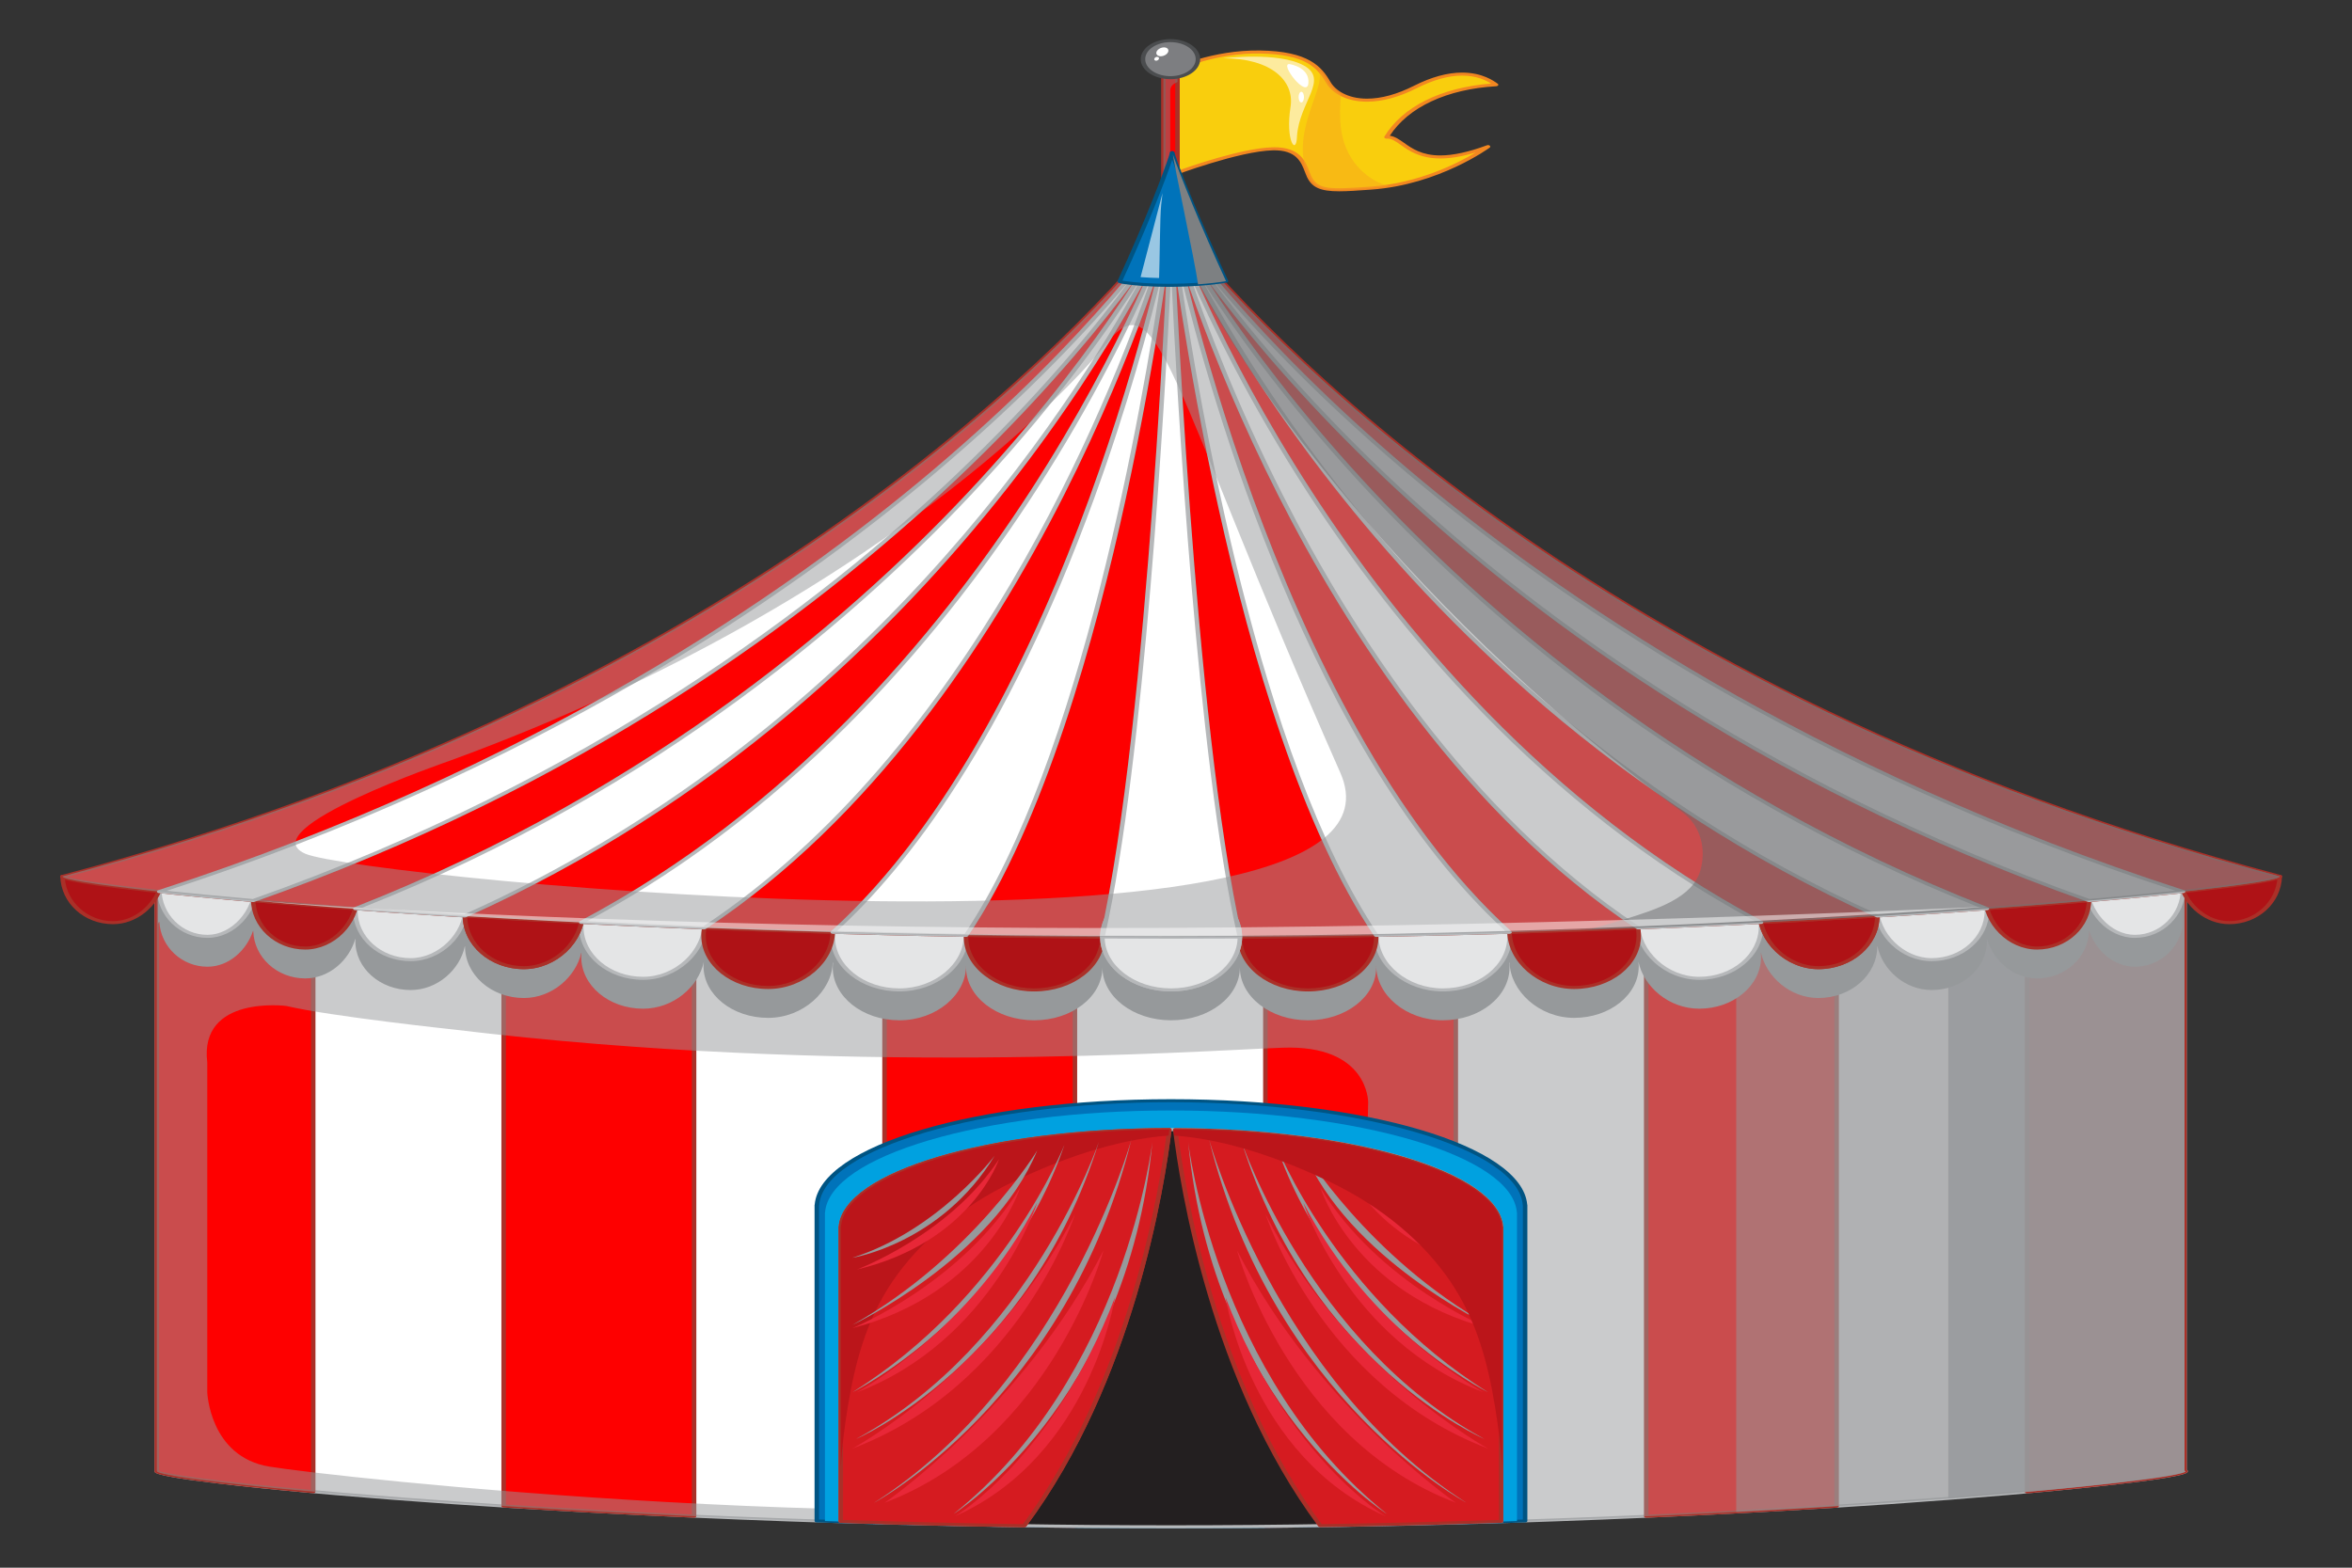 <svg width="114" height="76" viewBox="0 0 114 76" fill="none" xmlns="http://www.w3.org/2000/svg">
<rect x="0" y="0" width="114" height="76" fill="#333333" stroke="none"/>
<path d="M105.882 71.307V42.292H7.597V71.312H7.628C7.609 71.315 7.597 71.318 7.597 71.321C7.597 71.805 29.61 74.018 56.764 74.018C83.919 74.018 105.932 71.805 105.932 71.321C105.932 71.317 105.913 71.312 105.882 71.307Z" fill="white"/>
<path d="M56.765 74.091C41.231 74.091 28.308 73.36 21.987 72.924C17.932 72.644 14.188 72.323 11.444 72.019C7.489 71.581 7.489 71.405 7.489 71.321C7.489 71.32 7.489 71.318 7.489 71.317C7.489 71.315 7.489 71.314 7.489 71.312V42.292C7.489 42.252 7.537 42.219 7.597 42.219H105.882C105.942 42.219 105.991 42.252 105.991 42.292V71.258C106.018 71.27 106.041 71.29 106.041 71.321C106.041 71.406 106.041 71.581 102.086 72.019C99.342 72.323 95.597 72.644 91.542 72.924C85.222 73.36 72.298 74.091 56.765 74.091ZM7.737 71.319C8.921 71.82 29.825 73.945 56.765 73.945C83.592 73.945 104.434 71.838 105.776 71.326C105.774 71.32 105.773 71.314 105.773 71.307V42.366H7.706V71.261C7.723 71.272 7.734 71.288 7.737 71.305C7.737 71.31 7.737 71.315 7.737 71.319Z" fill="#B6B8BA"/>
<path d="M24.412 42.292V73.01C27.224 73.188 30.319 73.357 33.642 73.504V42.292H24.412Z" fill="#FE0000"/>
<path d="M33.642 73.577C33.64 73.577 33.637 73.577 33.635 73.577C30.485 73.438 27.378 73.272 24.402 73.083C24.346 73.08 24.303 73.048 24.303 73.01V42.292C24.303 42.252 24.352 42.219 24.412 42.219H33.642C33.702 42.219 33.751 42.252 33.751 42.292V73.504C33.751 73.524 33.738 73.543 33.717 73.557C33.696 73.57 33.67 73.577 33.642 73.577ZM24.521 72.944C27.428 73.127 30.459 73.289 33.533 73.425V42.366H24.521V72.944Z" fill="#AA3028"/>
<path d="M42.872 42.292V73.83C45.842 73.91 48.927 73.967 52.102 73.996V42.292H42.872Z" fill="#FE0000"/>
<path d="M52.101 74.07C52.101 74.07 52.1 74.07 52.1 74.07C49.053 74.042 45.946 73.986 42.867 73.904C42.809 73.902 42.763 73.87 42.763 73.83V42.292C42.763 42.252 42.812 42.219 42.872 42.219H52.101C52.161 42.219 52.21 42.252 52.21 42.292V73.996C52.21 74.016 52.198 74.035 52.178 74.049C52.157 74.062 52.13 74.07 52.101 74.07ZM42.981 73.76C45.986 73.839 49.017 73.894 51.993 73.922V42.366H42.981V73.76Z" fill="#AA3028"/>
<path d="M7.597 42.292V71.312H7.628C7.609 71.315 7.597 71.318 7.597 71.321C7.597 71.493 10.379 71.883 15.182 72.315V42.292H7.597Z" fill="#FE0000"/>
<path d="M15.182 72.388C15.178 72.388 15.173 72.388 15.168 72.388C12.88 72.182 10.943 71.976 9.567 71.792C7.488 71.515 7.488 71.398 7.488 71.321C7.488 71.32 7.488 71.318 7.488 71.317C7.488 71.315 7.488 71.314 7.488 71.312V42.292C7.488 42.252 7.537 42.219 7.597 42.219H15.182C15.242 42.219 15.291 42.252 15.291 42.292V72.315C15.291 72.336 15.277 72.356 15.254 72.37C15.234 72.382 15.208 72.388 15.182 72.388ZM7.737 71.319C8.081 71.456 10.215 71.792 15.074 72.231V42.366H7.706V71.261C7.723 71.272 7.734 71.288 7.737 71.305C7.737 71.31 7.737 71.314 7.737 71.319Z" fill="#AA3028"/>
<path d="M105.932 71.321C105.932 71.317 105.913 71.312 105.882 71.307V42.292H98.25V72.324C103.113 71.888 105.932 71.494 105.932 71.321Z" fill="#FE0000"/>
<path d="M98.25 72.397C98.224 72.397 98.199 72.391 98.179 72.379C98.155 72.365 98.141 72.345 98.141 72.324V42.292C98.141 42.252 98.19 42.219 98.25 42.219H105.881C105.941 42.219 105.99 42.252 105.99 42.292V71.258C106.018 71.27 106.04 71.29 106.04 71.321C106.04 71.399 106.04 71.516 103.935 71.796C102.541 71.981 100.58 72.189 98.264 72.397C98.26 72.397 98.255 72.397 98.25 72.397ZM98.359 42.366V72.24C103.212 71.803 105.382 71.467 105.776 71.325C105.774 71.319 105.773 71.313 105.773 71.307V42.366H98.359Z" fill="#AA3028"/>
<path d="M79.791 42.292V73.508C83.111 73.362 86.207 73.194 89.02 73.016V42.292H79.791Z" fill="#FE0000"/>
<path d="M79.791 73.581C79.763 73.581 79.737 73.574 79.716 73.561C79.695 73.548 79.682 73.528 79.682 73.508V42.292C79.682 42.252 79.731 42.219 79.791 42.219H89.02C89.081 42.219 89.129 42.252 89.129 42.292V73.016C89.129 73.054 89.087 73.086 89.031 73.09C86.051 73.277 82.945 73.442 79.798 73.581C79.795 73.581 79.793 73.581 79.791 73.581ZM79.9 42.366V73.43C82.97 73.294 86.001 73.132 88.912 72.95V42.366H79.9Z" fill="#AA3028"/>
<path d="M61.331 42.292V73.997C64.505 73.969 67.591 73.912 70.561 73.833V42.292H61.331Z" fill="#FE0000"/>
<path d="M61.331 74.071C61.303 74.071 61.275 74.063 61.255 74.049C61.234 74.036 61.223 74.017 61.223 73.997V42.292C61.223 42.252 61.271 42.219 61.331 42.219H70.561C70.621 42.219 70.67 42.252 70.67 42.292V73.833C70.67 73.872 70.624 73.905 70.565 73.906C67.494 73.988 64.387 74.043 61.333 74.071C61.332 74.071 61.332 74.071 61.331 74.071ZM61.44 42.366V73.923C64.422 73.895 67.453 73.841 70.452 73.762V42.366H61.44Z" fill="#AA3028"/>
<path opacity="0.5" d="M105.882 71.307V42.292H7.597V71.312H7.628C7.609 71.315 7.597 71.318 7.597 71.321C7.597 71.805 29.61 74.018 56.764 74.018C83.919 74.018 105.932 71.805 105.932 71.321C105.932 71.317 105.913 71.312 105.882 71.307ZM64.076 72.315C44.427 74.789 15.94 71.579 13.05 71.099C10.16 70.618 10.046 67.499 10.046 67.499V51.504C9.648 48.224 13.877 48.768 13.877 48.768C16.018 49.274 21.983 49.91 21.983 49.91C40.724 52.189 57.976 50.95 62.155 50.792C66.334 50.634 66.314 53.432 66.314 53.432C66.314 53.432 66.033 64.308 66.314 68.576C66.594 72.844 64.076 72.315 64.076 72.315Z" fill="#96999B"/>
<path opacity="0.5" d="M105.882 71.307V42.292H84.154V73.297C97.289 72.606 105.932 71.624 105.932 71.321C105.932 71.317 105.913 71.312 105.882 71.307Z" fill="#96999B"/>
<path opacity="0.8" d="M105.882 71.307V42.292H94.432V72.64C101.609 72.089 105.932 71.535 105.932 71.321C105.932 71.317 105.913 71.312 105.882 71.307Z" fill="#96999B"/>
<path d="M73.921 73.733V58.421H73.916C73.701 55.615 66.1 53.361 56.756 53.361C47.411 53.361 39.811 55.615 39.595 58.421H39.59V73.733C44.937 73.908 50.723 74.018 56.764 74.018C62.799 74.018 68.58 73.909 73.921 73.733Z" fill="#0073BA"/>
<path d="M56.764 74.091C51.129 74.091 45.349 73.995 39.585 73.806C39.527 73.804 39.481 73.772 39.481 73.733V58.421C39.481 58.412 39.484 58.403 39.488 58.395C39.746 55.529 47.317 53.288 56.755 53.288C66.195 53.288 73.766 55.53 74.023 58.396C74.027 58.404 74.03 58.412 74.03 58.421V73.733C74.03 73.772 73.984 73.805 73.926 73.806C68.163 73.996 62.389 74.091 56.764 74.091ZM39.699 73.663C45.425 73.85 51.167 73.945 56.764 73.945C62.352 73.945 68.087 73.85 73.812 73.663V58.443C73.81 58.437 73.808 58.431 73.808 58.425C73.596 55.673 65.947 53.434 56.756 53.434C47.565 53.434 39.915 55.673 39.704 58.425C39.703 58.431 39.702 58.438 39.699 58.443V73.663Z" fill="#005483"/>
<path d="M73.527 73.74V58.779H73.522C73.312 56.038 65.886 53.835 56.756 53.835C47.625 53.835 40.2 56.038 39.989 58.779H39.984V73.739C45.208 73.911 50.862 74.018 56.764 74.018C62.661 74.018 68.308 73.911 73.527 73.74Z" fill="#00A1E0"/>
<path d="M72.758 73.753V59.478H72.753C72.552 56.863 65.467 54.761 56.756 54.761C48.044 54.761 40.959 56.863 40.758 59.478H40.754V73.752C45.738 73.916 51.132 74.018 56.764 74.018C62.39 74.018 67.778 73.916 72.758 73.753Z" fill="#231F20"/>
<path d="M56.764 74.091C51.512 74.091 46.123 74.002 40.748 73.825C40.69 73.823 40.645 73.791 40.645 73.752V59.478C40.645 59.469 40.647 59.461 40.651 59.453C40.893 56.779 47.954 54.688 56.756 54.688C65.558 54.688 72.619 56.779 72.86 59.454C72.865 59.462 72.867 59.47 72.867 59.478V73.753C72.867 73.792 72.821 73.824 72.763 73.826C67.391 74.002 62.008 74.091 56.764 74.091ZM40.862 73.682C46.2 73.856 51.549 73.945 56.764 73.945C61.971 73.945 67.314 73.857 72.649 73.683V59.499C72.647 59.494 72.645 59.488 72.645 59.482C72.448 56.919 65.32 54.834 56.756 54.834C48.191 54.834 41.064 56.919 40.867 59.482C40.867 59.488 40.865 59.494 40.862 59.499V73.682H40.862Z" fill="#B6B8BA"/>
<path d="M40.758 59.478H40.754V73.752C43.594 73.846 46.571 73.918 49.646 73.964C54.871 66.938 56.352 57.434 56.677 54.761C48.002 54.774 40.959 56.87 40.758 59.478Z" fill="#FE0000"/>
<path d="M49.646 74.037C49.645 74.037 49.645 74.037 49.644 74.037C46.675 73.993 43.682 73.922 40.748 73.825C40.69 73.823 40.645 73.791 40.645 73.752V59.478C40.645 59.469 40.647 59.461 40.651 59.453C40.892 56.792 47.918 54.7 56.677 54.688H56.677C56.707 54.688 56.736 54.696 56.757 54.711C56.777 54.727 56.788 54.747 56.785 54.767C56.453 57.504 54.962 66.978 49.743 73.997C49.725 74.022 49.687 74.037 49.646 74.037ZM40.862 73.682C43.739 73.776 46.671 73.846 49.58 73.889C54.707 66.965 56.209 57.659 56.559 54.835C48.09 54.866 41.062 56.944 40.867 59.482C40.866 59.488 40.865 59.494 40.862 59.499L40.862 73.682Z" fill="#AA3028"/>
<path d="M40.758 59.478H40.754V73.752C43.594 73.846 46.571 73.918 49.646 73.964C54.871 66.938 56.352 57.434 56.677 54.761C48.002 54.774 40.959 56.87 40.758 59.478Z" fill="#D51B20"/>
<path d="M49.646 74.037C49.645 74.037 49.645 74.037 49.644 74.037C46.675 73.993 43.682 73.922 40.748 73.825C40.69 73.823 40.645 73.791 40.645 73.752V59.478C40.645 59.469 40.647 59.461 40.651 59.453C40.892 56.792 47.918 54.7 56.677 54.688H56.677C56.707 54.688 56.736 54.696 56.757 54.711C56.777 54.727 56.788 54.747 56.785 54.767C56.453 57.504 54.962 66.978 49.743 73.997C49.725 74.022 49.687 74.037 49.646 74.037ZM40.862 73.682C43.739 73.776 46.671 73.846 49.58 73.889C54.707 66.965 56.209 57.659 56.559 54.835C48.09 54.866 41.062 56.944 40.867 59.482C40.866 59.488 40.865 59.494 40.862 59.499L40.862 73.682Z" fill="#AA3028"/>
<path d="M41.088 68.224C41.429 66.146 41.958 64.042 43.257 62.126C44.548 60.22 46.558 58.513 49.098 57.294C51.227 56.272 53.971 55.244 56.641 55.051C56.654 54.947 56.666 54.85 56.677 54.761C48.002 54.774 40.959 56.87 40.758 59.478H40.754V71.099C40.813 70.137 40.932 69.177 41.088 68.224Z" fill="#BB151A"/>
<path d="M72.758 59.478H72.753C72.554 56.883 65.579 54.795 56.963 54.762C57.288 57.435 58.77 66.936 63.992 73.962C67.022 73.916 69.956 73.845 72.758 73.753V59.478Z" fill="#D51B20"/>
<path d="M63.992 74.035C63.951 74.035 63.914 74.02 63.895 73.995C58.678 66.977 57.187 57.504 56.855 54.768C56.852 54.747 56.862 54.727 56.883 54.712C56.904 54.697 56.933 54.688 56.963 54.688H56.964C65.652 54.722 72.622 56.813 72.86 59.454C72.865 59.461 72.867 59.469 72.867 59.478V73.753C72.867 73.792 72.821 73.824 72.763 73.826C69.888 73.92 66.938 73.991 63.995 74.035C63.994 74.035 63.993 74.035 63.992 74.035ZM57.081 54.836C57.431 57.66 58.933 66.964 64.059 73.888C66.942 73.844 69.831 73.775 72.649 73.683V59.499C72.647 59.494 72.645 59.488 72.644 59.482C72.448 56.921 65.621 54.887 57.081 54.836Z" fill="#AA3028"/>
<path d="M55.857 55.347C55.857 55.347 54.535 66.758 46.217 73.395C46.217 73.395 54.642 68.1 55.857 55.347Z" fill="#96999B"/>
<path d="M54.842 55.228C54.842 55.228 51.593 66.966 42.364 72.854C42.364 72.854 51.741 67.835 54.842 55.228Z" fill="#96999B"/>
<path d="M53.264 55.347C53.264 55.347 49.968 65.157 41.494 69.761C41.494 69.761 49.923 66.136 53.264 55.347Z" fill="#96999B"/>
<path d="M51.593 55.495C51.593 55.495 48.715 62.875 41.309 67.499C41.309 67.499 48.781 63.794 51.593 55.495Z" fill="#96999B"/>
<path d="M50.275 55.772C50.275 55.772 47.111 60.978 41.309 64.234C41.309 64.234 48.097 61.028 50.275 55.772Z" fill="#96999B"/>
<path d="M48.21 56.029C48.21 56.029 45.485 59.645 41.309 60.978C41.309 60.978 45.616 60.297 48.21 56.029Z" fill="#96999B"/>
<path d="M50.275 58.3C50.275 58.3 48.104 65.01 41.533 67.499C41.533 67.499 47.094 64.496 50.275 58.3Z" fill="#E82737"/>
<path d="M49.443 57.586C49.443 57.586 47.851 62.681 41.309 64.389C41.309 64.389 46.598 62.237 49.443 57.586Z" fill="#E82737"/>
<path d="M48.42 56.199C48.42 56.199 47.092 60.214 41.534 61.546C41.534 61.546 46.024 59.861 48.42 56.199Z" fill="#E82737"/>
<path d="M52.101 58.872C52.101 58.872 49.42 67.156 41.309 70.228C41.309 70.228 48.174 66.521 52.101 58.872Z" fill="#E82737"/>
<path d="M53.483 60.623C53.483 60.623 50.983 69.781 42.872 72.854C42.872 72.854 49.556 68.272 53.483 60.623Z" fill="#E82737"/>
<path d="M54.04 62.9C54.04 62.9 52.868 70.581 46.288 73.508C46.288 73.508 51.037 70.7 54.04 62.9Z" fill="#E82737"/>
<path d="M57.587 55.347C57.587 55.347 58.909 66.758 67.226 73.395C67.226 73.395 58.802 68.1 57.587 55.347Z" fill="#96999B"/>
<path d="M58.601 55.228C58.601 55.228 61.85 66.966 71.079 72.854C71.079 72.854 61.703 67.835 58.601 55.228Z" fill="#96999B"/>
<path d="M60.18 55.347C60.18 55.347 63.476 65.157 71.949 69.761C71.949 69.761 63.52 66.136 60.18 55.347Z" fill="#96999B"/>
<path d="M61.85 55.495C61.85 55.495 64.728 62.875 72.134 67.499C72.134 67.499 64.662 63.794 61.85 55.495Z" fill="#96999B"/>
<path d="M63.168 55.772C63.168 55.772 66.333 60.978 72.134 64.234C72.134 64.234 65.346 61.028 63.168 55.772Z" fill="#96999B"/>
<path d="M65.234 56.029C65.234 56.029 67.959 59.645 72.134 60.978C72.134 60.978 67.827 60.297 65.234 56.029Z" fill="#96999B"/>
<path d="M63.168 58.3C63.168 58.3 65.34 65.01 71.91 67.499C71.91 67.499 66.35 64.496 63.168 58.3Z" fill="#E82737"/>
<path d="M64 57.586C64 57.586 65.593 62.681 72.134 64.389C72.134 64.389 66.846 62.237 64 57.586Z" fill="#E82737"/>
<path d="M65.023 56.199C65.023 56.199 66.352 60.214 71.91 61.546C71.91 61.546 67.42 59.861 65.023 56.199Z" fill="#E82737"/>
<path d="M61.342 58.872C61.342 58.872 64.023 67.156 72.134 70.228C72.134 70.228 65.27 66.521 61.342 58.872Z" fill="#E82737"/>
<path d="M59.96 60.623C59.96 60.623 62.461 69.781 70.571 72.854C70.571 72.854 63.887 68.272 59.96 60.623Z" fill="#E82737"/>
<path d="M59.403 62.9C59.403 62.9 60.575 70.581 67.156 73.508C67.156 73.508 62.407 70.7 59.403 62.9Z" fill="#E82737"/>
<path d="M72.468 68.224C72.127 66.146 71.597 64.042 70.299 62.126C69.007 60.22 66.997 58.513 64.457 57.294C62.329 56.272 59.585 55.244 56.915 55.051C56.901 54.947 56.889 54.85 56.878 54.761C65.554 54.774 72.597 56.87 72.797 59.478H72.802V71.099C72.743 70.137 72.624 69.177 72.468 68.224Z" fill="#BB151A"/>
<path d="M105.777 42.622C75.561 33.47 60.728 17.193 56.764 12.233C52.797 17.198 37.936 33.505 7.656 42.651V44.783C7.671 44.753 7.687 44.724 7.701 44.693C7.708 44.694 7.715 44.695 7.723 44.696C7.797 45.906 8.812 46.866 10.056 46.866C11.078 46.866 11.945 46.088 12.263 45.131C12.267 45.131 12.271 45.132 12.275 45.132C12.313 46.408 13.426 47.433 14.794 47.433C15.946 47.433 16.916 46.563 17.218 45.523L17.224 45.524C17.226 45.524 17.228 45.524 17.23 45.524C17.228 45.558 17.224 45.592 17.224 45.627C17.224 46.935 18.423 47.996 19.902 47.996C21.205 47.996 22.29 47.007 22.529 45.877H22.53C22.532 45.877 22.534 45.877 22.536 45.878C22.537 45.878 22.538 45.878 22.539 45.878C22.539 47.262 23.816 48.383 25.39 48.383C26.759 48.383 27.902 47.365 28.177 46.19C28.18 46.19 28.182 46.191 28.185 46.191C28.178 46.258 28.173 46.326 28.173 46.395C28.173 47.779 29.514 48.901 31.168 48.901C32.639 48.901 33.86 47.837 34.113 46.628C34.106 46.698 34.099 46.768 34.099 46.84C34.099 48.223 35.502 49.345 37.231 49.345C38.938 49.345 40.324 48.035 40.36 46.67C40.361 46.67 40.362 46.67 40.364 46.67C40.368 46.67 40.373 46.67 40.377 46.67C40.369 46.746 40.363 46.821 40.363 46.899C40.363 48.315 41.809 49.463 43.593 49.463C45.377 49.463 46.824 48.236 46.824 46.82H46.824C46.826 46.82 46.827 46.82 46.828 46.82C46.828 46.846 46.824 46.872 46.824 46.898C46.824 48.315 48.304 49.463 50.129 49.463C51.953 49.463 53.433 48.315 53.433 46.898C53.433 48.315 54.925 49.463 56.764 49.463C58.605 49.463 60.096 48.315 60.096 46.898C60.096 48.315 61.576 49.463 63.4 49.463C65.226 49.463 66.705 48.315 66.705 46.898C66.705 46.872 66.701 46.846 66.7 46.82C66.702 46.82 66.704 46.82 66.705 46.82C66.705 48.236 68.152 49.463 69.935 49.463C71.719 49.463 73.166 48.315 73.166 46.899C73.166 46.821 73.16 46.745 73.151 46.67C73.152 46.67 73.153 46.67 73.154 46.67C73.158 46.67 73.162 46.67 73.166 46.67C73.167 46.67 73.168 46.67 73.169 46.669C73.205 48.034 74.591 49.345 76.298 49.345C78.027 49.345 79.429 48.223 79.429 46.84C79.429 46.768 79.423 46.697 79.416 46.627C79.669 47.836 80.89 48.901 82.361 48.901C84.015 48.901 85.357 47.779 85.357 46.395C85.357 46.326 85.351 46.258 85.344 46.191C85.347 46.191 85.349 46.19 85.352 46.19C85.627 47.366 86.77 48.383 88.139 48.383C89.713 48.383 90.99 47.261 90.99 45.878C90.992 45.878 90.993 45.878 90.994 45.877C90.996 45.877 90.998 45.877 90.999 45.877H91C91.239 47.007 92.324 47.996 93.627 47.996C95.106 47.996 96.305 46.935 96.305 45.627C96.305 45.592 96.301 45.558 96.299 45.524C96.301 45.524 96.303 45.524 96.305 45.524C96.307 45.523 96.309 45.523 96.31 45.523C96.613 46.563 97.583 47.433 98.734 47.433C100.103 47.433 101.215 46.409 101.254 45.132C101.258 45.132 101.262 45.131 101.266 45.131C101.584 46.088 102.451 46.866 103.473 46.866C104.632 46.866 105.59 46.033 105.777 44.941V42.622Z" fill="#96999B"/>
<path d="M85.357 44.922C85.357 46.306 84.015 47.428 82.361 47.428C80.707 47.428 79.365 46.083 79.365 44.699C79.365 43.315 80.707 42.416 82.361 42.416C84.015 42.416 85.357 43.538 85.357 44.922Z" fill="#E4E5E6"/>
<path d="M82.36 47.502C80.707 47.502 79.256 46.192 79.256 44.699C79.256 43.334 80.562 42.343 82.36 42.343C84.072 42.343 85.465 43.5 85.465 44.922C85.465 46.344 84.073 47.502 82.36 47.502ZM82.36 42.489C80.688 42.489 79.474 43.419 79.474 44.699C79.474 46.114 80.823 47.355 82.36 47.355C83.953 47.355 85.248 46.264 85.248 44.922C85.248 43.581 83.953 42.489 82.36 42.489Z" fill="#B6B8BA"/>
<path d="M73.166 45.425C73.166 46.842 71.719 47.991 69.935 47.991C68.152 47.991 66.705 46.764 66.705 45.347C66.705 43.93 68.152 42.861 69.935 42.861C71.719 42.861 73.166 44.009 73.166 45.425Z" fill="#E4E5E6"/>
<path d="M69.935 48.064C68.126 48.064 66.596 46.82 66.596 45.347C66.596 43.912 68.063 42.787 69.935 42.787C71.776 42.787 73.275 43.971 73.275 45.425C73.275 46.88 71.776 48.064 69.935 48.064ZM69.935 42.934C68.185 42.934 66.814 43.994 66.814 45.347C66.814 46.74 68.243 47.917 69.935 47.917C71.656 47.917 73.057 46.8 73.057 45.426C73.057 44.052 71.656 42.934 69.935 42.934Z" fill="#B6B8BA"/>
<path d="M40.363 45.425C40.363 46.842 41.809 47.991 43.593 47.991C45.377 47.991 46.824 46.764 46.824 45.347C46.824 43.93 45.377 42.861 43.593 42.861C41.81 42.861 40.363 44.009 40.363 45.425Z" fill="#E4E5E6"/>
<path d="M43.593 48.064C41.752 48.064 40.254 46.88 40.254 45.426C40.254 43.971 41.752 42.787 43.593 42.787C45.465 42.787 46.932 43.912 46.932 45.347C46.932 46.82 45.403 48.064 43.593 48.064ZM43.593 42.934C41.872 42.934 40.472 44.052 40.472 45.425C40.472 46.799 41.872 47.917 43.593 47.917C45.285 47.917 46.715 46.74 46.715 45.347C46.715 43.994 45.344 42.934 43.593 42.934Z" fill="#B6B8BA"/>
<path d="M28.173 44.922C28.173 46.306 29.514 47.428 31.168 47.428C32.822 47.428 34.163 46.083 34.163 44.699C34.163 43.315 32.822 42.416 31.168 42.416C29.514 42.416 28.173 43.538 28.173 44.922Z" fill="#E4E5E6"/>
<path d="M31.168 47.502C29.456 47.502 28.064 46.344 28.064 44.922C28.064 43.5 29.456 42.343 31.168 42.343C32.967 42.343 34.272 43.334 34.272 44.699C34.272 46.192 32.822 47.502 31.168 47.502ZM31.168 42.489C29.576 42.489 28.281 43.581 28.281 44.922C28.281 46.264 29.576 47.355 31.168 47.355C32.706 47.355 34.055 46.114 34.055 44.699C34.055 43.419 32.841 42.489 31.168 42.489Z" fill="#B6B8BA"/>
<path d="M17.224 44.154C17.224 45.462 18.423 46.523 19.902 46.523C21.38 46.523 22.58 45.251 22.58 43.943C22.58 42.634 21.38 41.785 19.902 41.785C18.423 41.785 17.224 42.845 17.224 44.154Z" fill="#E4E5E6"/>
<path d="M19.902 46.597C18.365 46.597 17.115 45.501 17.115 44.154C17.115 42.807 18.365 41.711 19.902 41.711C21.516 41.711 22.688 42.65 22.688 43.943C22.688 45.356 21.386 46.597 19.902 46.597ZM19.902 41.858C18.485 41.858 17.333 42.888 17.333 44.154C17.333 45.42 18.485 46.45 19.902 46.45C21.246 46.45 22.471 45.255 22.471 43.943C22.471 42.735 21.39 41.858 19.902 41.858Z" fill="#B6B8BA"/>
<path d="M7.716 43.082C7.716 44.358 8.764 45.393 10.056 45.393C11.347 45.393 12.395 44.152 12.395 42.876C12.395 41.6 11.347 40.771 10.056 40.771C8.764 40.771 7.716 41.806 7.716 43.082Z" fill="#E4E5E6"/>
<path d="M10.056 45.467C8.706 45.467 7.607 44.397 7.607 43.082C7.607 41.767 8.706 40.698 10.056 40.698C11.474 40.698 12.504 41.614 12.504 42.876C12.504 44.256 11.36 45.467 10.056 45.467ZM10.056 40.844C8.826 40.844 7.825 41.848 7.825 43.082C7.825 44.316 8.826 45.32 10.056 45.32C11.223 45.32 12.286 44.155 12.286 42.876C12.286 41.699 11.348 40.844 10.056 40.844Z" fill="#B6B8BA"/>
<path d="M105.813 43.082C105.813 44.358 104.765 45.393 103.473 45.393C102.182 45.393 101.134 44.152 101.134 42.876C101.134 41.6 102.181 40.771 103.473 40.771C104.765 40.771 105.813 41.806 105.813 43.082Z" fill="#E4E5E6"/>
<path d="M103.473 45.467C102.169 45.467 101.025 44.256 101.025 42.876C101.025 41.614 102.055 40.698 103.473 40.698C104.823 40.698 105.922 41.767 105.922 43.082C105.922 44.397 104.823 45.467 103.473 45.467ZM103.473 40.844C102.181 40.844 101.243 41.699 101.243 42.876C101.243 44.155 102.306 45.32 103.473 45.32C104.704 45.32 105.704 44.316 105.704 43.082C105.704 41.848 104.704 40.844 103.473 40.844Z" fill="#B6B8BA"/>
<path d="M96.305 44.154C96.305 45.462 95.106 46.523 93.627 46.523C92.148 46.523 90.949 45.251 90.949 43.943C90.949 42.634 92.148 41.785 93.627 41.785C95.106 41.785 96.305 42.845 96.305 44.154Z" fill="#E4E5E6"/>
<path d="M93.627 46.597C92.143 46.597 90.84 45.356 90.84 43.943C90.84 42.65 92.012 41.711 93.627 41.711C95.163 41.711 96.414 42.807 96.414 44.154C96.414 45.501 95.164 46.597 93.627 46.597ZM93.627 41.858C92.138 41.858 91.058 42.735 91.058 43.943C91.058 45.255 92.282 46.45 93.627 46.45C95.044 46.45 96.196 45.42 96.196 44.154C96.196 42.888 95.044 41.858 93.627 41.858Z" fill="#B6B8BA"/>
<path d="M66.705 45.425C66.705 46.842 65.225 47.991 63.4 47.991C61.576 47.991 60.096 46.842 60.096 45.425C60.096 44.009 61.576 42.861 63.4 42.861C65.226 42.861 66.705 44.009 66.705 45.425Z" fill="#AF1216"/>
<path d="M63.4 48.064C61.518 48.064 59.987 46.88 59.987 45.426C59.987 43.971 61.518 42.787 63.4 42.787C65.282 42.787 66.814 43.971 66.814 45.426C66.814 46.88 65.282 48.064 63.4 48.064ZM63.4 42.934C61.638 42.934 60.205 44.052 60.205 45.425C60.205 46.799 61.638 47.917 63.4 47.917C65.163 47.917 66.596 46.799 66.596 45.425C66.596 44.052 65.163 42.934 63.4 42.934Z" fill="#AA3028"/>
<path d="M79.429 45.367C79.429 46.751 78.027 47.873 76.298 47.873C74.568 47.873 73.166 46.527 73.166 45.143C73.166 43.759 74.568 42.861 76.298 42.861C78.027 42.861 79.429 43.983 79.429 45.367Z" fill="#AF1216"/>
<path d="M76.297 47.946C74.571 47.946 73.057 46.636 73.057 45.143C73.057 43.778 74.42 42.787 76.297 42.787C78.084 42.787 79.538 43.944 79.538 45.367C79.538 46.789 78.084 47.946 76.297 47.946ZM76.297 42.934C74.546 42.934 73.274 43.863 73.274 45.143C73.274 46.558 74.687 47.799 76.297 47.799C77.964 47.799 79.32 46.708 79.32 45.367C79.32 44.025 77.964 42.934 76.297 42.934Z" fill="#AA3028"/>
<path d="M90.99 44.404C90.99 45.788 89.713 46.91 88.139 46.91C86.565 46.91 85.288 45.565 85.288 44.181C85.288 42.797 86.565 41.898 88.139 41.898C89.713 41.898 90.99 43.02 90.99 44.404Z" fill="#AF1216"/>
<path d="M88.139 46.984C86.562 46.984 85.179 45.674 85.179 44.181C85.179 42.816 86.424 41.825 88.139 41.825C89.771 41.825 91.099 42.982 91.099 44.404C91.099 45.827 89.771 46.984 88.139 46.984ZM88.139 41.971C86.55 41.971 85.397 42.901 85.397 44.181C85.397 45.596 86.678 46.837 88.139 46.837C89.651 46.837 90.881 45.746 90.881 44.404C90.881 43.063 89.651 41.971 88.139 41.971Z" fill="#AA3028"/>
<path d="M90.99 44.404C90.99 45.788 89.713 46.91 88.139 46.91C86.565 46.91 85.288 45.565 85.288 44.181C85.288 42.797 86.565 41.898 88.139 41.898C89.713 41.898 90.99 43.02 90.99 44.404Z" fill="#AF1216"/>
<path d="M88.139 46.984C86.562 46.984 85.179 45.674 85.179 44.181C85.179 42.816 86.424 41.825 88.139 41.825C89.771 41.825 91.099 42.982 91.099 44.404C91.099 45.827 89.771 46.984 88.139 46.984ZM88.139 41.971C86.55 41.971 85.397 42.901 85.397 44.181C85.397 45.596 86.678 46.837 88.139 46.837C89.651 46.837 90.881 45.746 90.881 44.404C90.881 43.063 89.651 41.971 88.139 41.971Z" fill="#AA3028"/>
<path d="M101.257 43.591C101.257 44.899 100.128 45.96 98.734 45.96C97.341 45.96 96.211 44.688 96.211 43.38C96.211 42.071 97.341 41.222 98.734 41.222C100.127 41.222 101.257 42.283 101.257 43.591Z" fill="#AF1216"/>
<path d="M98.734 46.034C97.332 46.034 96.102 44.794 96.102 43.38C96.102 42.087 97.209 41.149 98.734 41.149C100.186 41.149 101.366 42.245 101.366 43.591C101.366 44.938 100.186 46.034 98.734 46.034ZM98.734 41.295C97.335 41.295 96.32 42.172 96.32 43.38C96.32 44.692 97.471 45.887 98.734 45.887C100.065 45.887 101.149 44.857 101.149 43.592C101.149 42.325 100.065 41.295 98.734 41.295Z" fill="#AA3028"/>
<path d="M107.514 42.582C106.902 42.67 106.299 42.768 105.684 42.824C105.964 43.858 106.916 44.73 108.051 44.73C109.38 44.73 110.46 43.732 110.499 42.489C109.505 42.425 108.494 42.441 107.514 42.582Z" fill="#AF1216"/>
<path d="M108.051 44.803C106.926 44.803 105.885 43.976 105.577 42.838C105.572 42.818 105.579 42.798 105.596 42.781C105.614 42.765 105.64 42.754 105.67 42.752C106.15 42.708 106.635 42.636 107.103 42.567C107.232 42.548 107.362 42.529 107.491 42.51C108.409 42.378 109.425 42.347 110.509 42.416C110.566 42.419 110.609 42.452 110.608 42.49C110.567 43.787 109.444 44.803 108.051 44.803ZM105.813 42.886C106.125 43.917 107.055 44.657 108.051 44.657C109.279 44.657 110.312 43.72 110.387 42.556C109.361 42.497 108.404 42.529 107.536 42.654C107.407 42.672 107.278 42.691 107.15 42.71C106.714 42.775 106.264 42.841 105.813 42.886Z" fill="#AA3028"/>
<path d="M46.824 45.425C46.824 46.842 48.304 47.991 50.129 47.991C51.953 47.991 53.433 46.842 53.433 45.425C53.433 44.009 51.953 42.861 50.129 42.861C48.303 42.861 46.824 44.009 46.824 45.425Z" fill="#AF1216"/>
<path d="M50.129 48.064C48.246 48.064 46.715 46.88 46.715 45.426C46.715 43.971 48.246 42.787 50.129 42.787C52.011 42.787 53.542 43.971 53.542 45.426C53.542 46.88 52.011 48.064 50.129 48.064ZM50.129 42.934C48.366 42.934 46.932 44.052 46.932 45.425C46.932 46.799 48.366 47.917 50.129 47.917C51.891 47.917 53.324 46.799 53.324 45.425C53.324 44.052 51.891 42.934 50.129 42.934Z" fill="#AA3028"/>
<path d="M34.099 45.367C34.099 46.751 35.502 47.873 37.231 47.873C38.96 47.873 40.363 46.527 40.363 45.143C40.363 43.759 38.961 42.861 37.231 42.861C35.502 42.861 34.099 43.983 34.099 45.367Z" fill="#AF1216"/>
<path d="M37.232 47.946C35.445 47.946 33.991 46.789 33.991 45.367C33.991 43.944 35.445 42.787 37.232 42.787C39.109 42.787 40.472 43.778 40.472 45.143C40.472 46.636 38.958 47.946 37.232 47.946ZM37.232 42.934C35.565 42.934 34.209 44.025 34.209 45.367C34.209 46.708 35.565 47.799 37.232 47.799C38.842 47.799 40.255 46.558 40.255 45.143C40.254 43.863 38.983 42.934 37.232 42.934Z" fill="#AA3028"/>
<path d="M22.539 44.404C22.539 45.788 23.816 46.91 25.39 46.91C26.964 46.91 28.241 45.565 28.241 44.181C28.241 42.797 26.964 41.898 25.39 41.898C23.816 41.898 22.539 43.02 22.539 44.404Z" fill="#AF1216"/>
<path d="M25.39 46.984C23.758 46.984 22.43 45.827 22.43 44.404C22.43 42.982 23.758 41.825 25.39 41.825C27.105 41.825 28.349 42.816 28.349 44.181C28.35 45.674 26.966 46.984 25.39 46.984ZM25.39 41.971C23.878 41.971 22.648 43.063 22.648 44.404C22.648 45.746 23.878 46.837 25.39 46.837C26.851 46.837 28.132 45.596 28.132 44.181C28.132 42.901 26.979 41.971 25.39 41.971Z" fill="#AA3028"/>
<path d="M22.539 44.404C22.539 45.788 23.816 46.91 25.39 46.91C26.964 46.91 28.241 45.565 28.241 44.181C28.241 42.797 26.964 41.898 25.39 41.898C23.816 41.898 22.539 43.02 22.539 44.404Z" fill="#AF1216"/>
<path d="M25.39 46.984C23.758 46.984 22.43 45.827 22.43 44.404C22.43 42.982 23.758 41.825 25.39 41.825C27.105 41.825 28.349 42.816 28.349 44.181C28.35 45.674 26.966 46.984 25.39 46.984ZM25.39 41.971C23.878 41.971 22.648 43.063 22.648 44.404C22.648 45.746 23.878 46.837 25.39 46.837C26.851 46.837 28.132 45.596 28.132 44.181C28.132 42.901 26.979 41.971 25.39 41.971Z" fill="#AA3028"/>
<path d="M12.271 43.591C12.271 44.899 13.401 45.96 14.794 45.96C16.188 45.96 17.318 44.688 17.318 43.38C17.318 42.071 16.188 41.222 14.794 41.222C13.401 41.222 12.271 42.283 12.271 43.591Z" fill="#AF1216"/>
<path d="M14.794 46.034C13.343 46.034 12.162 44.938 12.162 43.592C12.162 42.245 13.343 41.149 14.794 41.149C16.32 41.149 17.426 42.087 17.426 43.38C17.426 44.794 16.197 46.034 14.794 46.034ZM14.794 41.295C13.463 41.295 12.38 42.325 12.38 43.591C12.38 44.857 13.463 45.887 14.794 45.887C16.058 45.887 17.209 44.692 17.209 43.38C17.209 42.172 16.193 41.295 14.794 41.295Z" fill="#AA3028"/>
<path d="M5.919 42.78C4.938 42.748 3.954 42.721 3.029 42.482C3.065 43.729 4.147 44.73 5.478 44.73C6.611 44.73 7.562 43.86 7.843 42.829C7.204 42.848 6.557 42.801 5.919 42.78Z" fill="#AF1216"/>
<path d="M5.478 44.803C4.082 44.803 2.958 43.785 2.921 42.484C2.92 42.459 2.937 42.436 2.967 42.422C2.997 42.408 3.035 42.405 3.068 42.414C3.959 42.643 4.929 42.674 5.867 42.705L5.925 42.707C6.108 42.712 6.292 42.721 6.476 42.729C6.925 42.748 7.388 42.769 7.839 42.756C7.871 42.756 7.904 42.764 7.926 42.781C7.948 42.798 7.957 42.821 7.951 42.843C7.641 43.979 6.601 44.803 5.478 44.803ZM3.144 42.588C3.236 43.738 4.26 44.657 5.478 44.657C6.468 44.657 7.392 43.926 7.71 42.906C7.296 42.912 6.871 42.893 6.462 42.875C6.279 42.867 6.096 42.859 5.914 42.853L5.856 42.851C4.954 42.822 4.023 42.792 3.144 42.588Z" fill="#AA3028"/>
<path d="M110.448 42.473C77.079 33.662 60.927 15.969 56.764 10.76C52.601 15.97 36.443 33.67 3.06 42.478C3.039 42.481 3.026 42.484 3.026 42.488C3.026 43.017 27.085 45.436 56.764 45.436C86.444 45.436 110.503 43.017 110.503 42.488C110.503 42.483 110.483 42.478 110.448 42.473Z" fill="#FE0000"/>
<path d="M56.764 45.509C39.787 45.509 25.663 44.71 18.755 44.233C14.323 43.927 10.23 43.576 7.231 43.244C2.917 42.766 2.917 42.578 2.917 42.488C2.917 42.463 2.933 42.419 3.041 42.407C36.33 33.621 52.505 15.936 56.668 10.726C56.707 10.678 56.822 10.678 56.86 10.726C61.022 15.934 77.191 33.613 110.488 42.405C110.514 42.408 110.612 42.423 110.612 42.488C110.612 42.578 110.612 42.766 106.298 43.244C103.299 43.576 99.206 43.927 94.774 44.233C87.866 44.709 73.742 45.509 56.764 45.509ZM3.229 42.513C5.021 43.098 27.581 45.362 56.764 45.362C85.957 45.362 108.522 43.097 110.302 42.512C77.253 33.755 61.078 16.274 56.764 10.915C52.449 16.275 36.271 33.76 3.229 42.513Z" fill="#AA3028"/>
<path d="M60.096 45.425C62.339 45.412 64.545 45.385 66.705 45.347C59.62 34.86 56.793 11.07 56.765 10.834C56.774 11.07 57.721 34.979 60.096 45.425Z" fill="#FE0000"/>
<path d="M60.096 45.499C60.042 45.499 59.996 45.472 59.988 45.437C57.636 35.089 56.694 11.821 56.656 10.836C56.654 10.796 56.7 10.763 56.759 10.76C56.814 10.758 56.868 10.788 56.873 10.828C56.991 11.812 59.826 34.988 66.804 45.317C66.819 45.339 66.817 45.365 66.797 45.386C66.778 45.407 66.745 45.42 66.708 45.42C64.514 45.459 62.29 45.485 60.097 45.499C60.096 45.499 60.096 45.499 60.096 45.499ZM56.981 13.25C57.288 19.625 58.264 36.82 60.189 45.352C62.296 45.339 64.43 45.313 66.538 45.277C60.825 36.719 57.903 19.597 56.981 13.25Z" fill="#AA3028"/>
<path d="M56.764 10.831C56.752 10.878 50.316 34.279 34.129 44.984C36.143 45.064 38.224 45.135 40.364 45.197C52.094 34.595 56.753 10.89 56.764 10.831Z" fill="#FE0000"/>
<path d="M40.364 45.27C40.362 45.27 40.361 45.27 40.359 45.27C38.275 45.21 36.177 45.139 34.123 45.057C34.08 45.056 34.042 45.037 34.027 45.01C34.012 44.983 34.022 44.952 34.053 44.932C50.09 34.326 56.594 11.052 56.657 10.818C56.668 10.779 56.724 10.752 56.781 10.759C56.84 10.765 56.88 10.802 56.872 10.841C56.826 11.079 52.084 34.727 40.451 45.241C40.43 45.259 40.398 45.27 40.364 45.27ZM34.379 44.92C36.335 44.997 38.329 45.065 40.311 45.122C49.653 36.648 54.536 19.647 56.094 13.292C53.95 19.562 47.246 36.302 34.379 44.92Z" fill="#AA3028"/>
<path d="M56.765 10.832C56.755 10.911 53.933 34.825 46.824 45.347C48.984 45.385 51.19 45.412 53.434 45.426C55.814 34.953 56.76 10.951 56.765 10.832V10.832H56.765Z" fill="#FE0000"/>
<path d="M53.433 45.499C53.433 45.499 53.433 45.499 53.432 45.499C51.239 45.486 49.014 45.459 46.821 45.42C46.784 45.42 46.751 45.407 46.731 45.386C46.712 45.365 46.709 45.339 46.725 45.317C53.746 34.925 56.628 11.066 56.656 10.826C56.661 10.787 56.711 10.755 56.769 10.758C56.827 10.76 56.873 10.792 56.873 10.832C56.864 11.075 55.899 35.061 53.541 45.437C53.533 45.473 53.487 45.499 53.433 45.499ZM46.991 45.277C49.098 45.313 51.233 45.339 53.34 45.352C55.241 36.927 56.232 19.659 56.544 13.273C56.193 15.69 55.549 19.674 54.564 24.184C53.118 30.806 50.632 39.821 46.991 45.277Z" fill="#AA3028"/>
<path d="M56.765 10.831C56.794 10.889 68.083 32.983 96.305 44.051C98.104 43.92 99.761 43.788 101.257 43.659C69.514 32.467 56.791 10.876 56.765 10.831Z" fill="#FE0000"/>
<path d="M96.305 44.124C96.286 44.124 96.267 44.121 96.25 44.114C81.701 38.409 71.746 29.725 65.957 23.445C59.644 16.597 56.794 11.112 56.664 10.859C56.664 10.859 56.664 10.859 56.664 10.859C56.643 10.824 56.664 10.785 56.713 10.767C56.762 10.75 56.822 10.759 56.854 10.79C56.859 10.794 56.864 10.801 56.867 10.806C57.002 11.034 60.212 16.393 67.311 23.122C73.814 29.286 84.99 37.84 101.308 43.593C101.35 43.608 101.373 43.64 101.365 43.671C101.356 43.703 101.319 43.727 101.271 43.731C99.732 43.865 98.065 43.997 96.317 44.124C96.313 44.124 96.309 44.124 96.305 44.124ZM58.435 13.467C59.896 15.757 62.413 19.323 66.141 23.367C71.913 29.629 81.836 38.285 96.329 43.975C97.934 43.859 99.47 43.738 100.902 43.615C84.712 37.85 73.61 29.345 67.134 23.207C62.93 19.223 60.087 15.716 58.435 13.467Z" fill="#AA3028"/>
<path d="M56.765 10.832V10.832C56.806 10.949 64.951 33.912 85.357 44.717C87.327 44.618 89.213 44.513 90.999 44.405C66.56 33.466 56.798 10.909 56.765 10.832Z" fill="#FE0000"/>
<path d="M85.357 44.79C85.332 44.79 85.309 44.785 85.289 44.775C74.725 39.181 67.514 30.279 63.324 23.796C58.767 16.744 56.743 11.087 56.659 10.849C56.657 10.844 56.656 10.838 56.656 10.832C56.656 10.796 56.696 10.765 56.749 10.76C56.802 10.755 56.854 10.776 56.869 10.812C56.97 11.044 59.401 16.591 64.832 23.52C69.839 29.905 78.453 38.702 91.059 44.344C91.098 44.361 91.116 44.393 91.105 44.423C91.093 44.453 91.055 44.475 91.009 44.478C89.174 44.59 87.275 44.695 85.365 44.791C85.362 44.79 85.359 44.79 85.357 44.79ZM57.902 13.357C58.933 15.704 60.762 19.463 63.524 23.737C67.699 30.198 74.88 39.066 85.391 44.642C87.179 44.552 88.958 44.454 90.682 44.35C78.178 38.687 69.625 29.945 64.64 23.588C61.337 19.375 59.141 15.67 57.902 13.357Z" fill="#AA3028"/>
<path d="M56.766 10.834C56.812 11.069 61.479 34.635 73.166 45.197C75.305 45.135 77.386 45.064 79.401 44.984C63.278 34.322 56.83 11.067 56.766 10.834Z" fill="#FE0000"/>
<path d="M73.166 45.27C73.132 45.27 73.099 45.259 73.079 45.241C61.456 34.737 56.704 11.081 56.658 10.844C56.65 10.804 56.69 10.768 56.749 10.761C56.807 10.755 56.862 10.781 56.873 10.82C56.939 11.062 58.542 16.826 62.164 23.974C65.469 30.497 71.155 39.428 79.477 44.931C79.508 44.952 79.518 44.983 79.502 45.01C79.487 45.037 79.45 45.056 79.407 45.057C77.344 45.139 75.245 45.21 73.171 45.27C73.169 45.27 73.167 45.27 73.166 45.27ZM57.457 13.377C59.038 19.796 63.92 36.688 73.219 45.122C75.192 45.065 77.186 44.997 79.15 44.92C74.545 41.834 67.885 35.719 61.958 24.022C59.736 19.636 58.273 15.77 57.457 13.377Z" fill="#AA3028"/>
<path d="M56.764 10.831C56.751 10.864 46.993 33.455 22.53 44.404C24.317 44.513 26.203 44.618 28.173 44.717C48.613 33.894 56.751 10.87 56.764 10.831Z" fill="#FE0000"/>
<path d="M28.173 44.79C28.17 44.79 28.168 44.79 28.165 44.79C26.256 44.695 24.357 44.589 22.52 44.478C22.474 44.475 22.436 44.453 22.424 44.423C22.413 44.392 22.431 44.361 22.47 44.343C46.695 33.5 56.563 11.037 56.66 10.811C56.676 10.773 56.735 10.75 56.792 10.76C56.849 10.77 56.884 10.809 56.87 10.848C56.85 10.906 54.795 16.683 50.228 23.759C46.036 30.254 38.818 39.173 28.24 44.775C28.221 44.785 28.197 44.79 28.173 44.79ZM22.847 44.35C24.573 44.454 26.352 44.552 28.139 44.642C44.316 36.059 52.818 19.686 55.607 13.378C52.275 19.567 42.145 35.611 22.847 44.35Z" fill="#AA3028"/>
<path d="M56.764 10.831C56.75 10.856 44.029 32.462 12.271 43.659C13.768 43.788 15.425 43.92 17.224 44.051C45.465 32.975 56.75 10.86 56.764 10.831Z" fill="#FE0000"/>
<path d="M17.224 44.124C17.22 44.124 17.216 44.124 17.212 44.124C15.467 43.997 13.8 43.865 12.258 43.732C12.211 43.727 12.173 43.703 12.165 43.672C12.156 43.64 12.179 43.609 12.221 43.594C28.601 37.819 39.806 29.221 46.321 23.025C53.435 16.259 56.632 10.858 56.663 10.805C56.685 10.768 56.747 10.749 56.802 10.763C56.858 10.777 56.887 10.818 56.867 10.855C56.839 10.911 53.987 16.462 47.672 23.337C41.87 29.653 31.888 38.385 17.279 44.115C17.262 44.121 17.243 44.124 17.224 44.124ZM12.628 43.616C14.061 43.738 15.598 43.859 17.201 43.976C31.752 38.262 41.7 29.559 47.484 23.263C51.129 19.294 53.62 15.765 55.077 13.486C50.602 19.571 37.462 34.773 12.628 43.616Z" fill="#AA3028"/>
<path d="M60.096 45.425C60.096 46.842 58.605 47.991 56.764 47.991C54.925 47.991 53.433 46.842 53.433 45.425C53.433 44.009 54.925 42.861 56.764 42.861C58.605 42.861 60.096 44.009 60.096 45.425Z" fill="#E4E5E6"/>
<path d="M56.764 48.064C54.868 48.064 53.325 46.88 53.325 45.426C53.325 43.971 54.868 42.787 56.764 42.787C58.661 42.787 60.205 43.971 60.205 45.426C60.204 46.88 58.661 48.064 56.764 48.064ZM56.764 42.934C54.988 42.934 53.542 44.052 53.542 45.425C53.542 46.799 54.988 47.917 56.764 47.917C58.541 47.917 59.987 46.799 59.987 45.425C59.987 44.052 58.541 42.934 56.764 42.934Z" fill="#B6B8BA"/>
<path d="M53.433 45.425C53.433 46.842 54.925 47.991 56.764 47.991C58.604 47.991 60.096 46.842 60.096 45.425C60.096 44.009 58.604 42.861 56.764 42.861C54.925 42.861 53.433 44.009 53.433 45.425Z" fill="#E4E5E6"/>
<path d="M56.764 48.064C54.867 48.064 53.324 46.88 53.324 45.426C53.324 43.971 54.867 42.787 56.764 42.787C58.661 42.787 60.205 43.971 60.205 45.426C60.204 46.88 58.661 48.064 56.764 48.064ZM56.764 42.934C54.987 42.934 53.542 44.052 53.542 45.425C53.542 46.799 54.987 47.917 56.764 47.917C58.541 47.917 59.987 46.799 59.987 45.425C59.987 44.052 58.541 42.934 56.764 42.934Z" fill="#B6B8BA"/>
<path d="M56.765 10.831C56.791 10.876 69.514 32.467 101.257 43.658C103.002 43.508 104.528 43.36 105.813 43.222C70.84 31.914 56.789 10.868 56.765 10.831Z" fill="white"/>
<path d="M101.257 43.732C101.24 43.732 101.223 43.729 101.207 43.724C84.806 37.941 73.585 29.337 67.06 23.137C59.98 16.411 56.796 11.082 56.664 10.859C56.642 10.822 56.668 10.78 56.723 10.764C56.777 10.748 56.84 10.765 56.864 10.801C57.009 11.018 60.499 16.179 68.29 22.772C75.473 28.852 87.823 37.324 105.86 43.156C105.903 43.17 105.928 43.201 105.921 43.233C105.914 43.265 105.878 43.29 105.831 43.295C104.483 43.44 102.949 43.586 101.271 43.731C101.267 43.732 101.262 43.732 101.257 43.732ZM58.66 13.445C60.296 15.67 63.09 19.11 67.22 23.036C73.73 29.224 84.921 37.81 101.278 43.583C102.799 43.451 104.201 43.318 105.452 43.187C87.535 37.341 75.257 28.908 68.098 22.846C63.584 19.022 60.481 15.635 58.66 13.445Z" fill="#B6B8BA"/>
<path d="M56.764 10.831C56.753 10.89 52.094 34.595 40.364 45.197C42.464 45.258 44.62 45.308 46.824 45.347C53.933 34.825 56.755 10.911 56.764 10.832V10.831Z" fill="white"/>
<path d="M46.824 45.42C46.823 45.42 46.822 45.42 46.821 45.42C44.654 45.382 42.48 45.331 40.359 45.27C40.319 45.269 40.283 45.253 40.266 45.229C40.248 45.204 40.252 45.175 40.277 45.153C51.873 34.672 56.61 11.059 56.657 10.822C56.664 10.783 56.717 10.754 56.776 10.759C56.834 10.763 56.877 10.798 56.873 10.837C56.873 10.838 56.873 10.839 56.872 10.841C56.872 10.842 56.872 10.842 56.872 10.842C56.848 11.051 56.133 17 54.564 24.184C53.109 30.847 50.602 39.933 46.923 45.377C46.905 45.404 46.866 45.42 46.824 45.42ZM40.573 45.13C42.605 45.187 44.683 45.236 46.755 45.273C52.411 36.856 55.373 19.703 56.316 13.304C55.727 15.727 54.657 19.699 53.035 24.158C48.741 35.966 43.911 42.072 40.573 45.13Z" fill="#B6B8BA"/>
<path d="M56.765 10.832C56.76 10.951 55.814 34.953 53.433 45.425C54.535 45.432 55.645 45.436 56.764 45.436C57.883 45.436 58.994 45.432 60.096 45.425C57.721 34.979 56.774 11.07 56.765 10.834C56.765 10.833 56.765 10.833 56.765 10.832Z" fill="white"/>
<path d="M56.764 45.509C55.682 45.509 54.561 45.506 53.432 45.499C53.401 45.499 53.371 45.489 53.351 45.473C53.33 45.457 53.321 45.435 53.326 45.414C55.684 35.041 56.647 11.071 56.656 10.83C56.658 10.79 56.706 10.759 56.765 10.759C56.765 10.759 56.766 10.759 56.766 10.759C56.826 10.759 56.874 10.792 56.874 10.832C56.913 11.817 57.853 35.076 60.203 45.414C60.208 45.436 60.199 45.457 60.179 45.473C60.158 45.489 60.129 45.499 60.097 45.499C58.968 45.506 57.847 45.509 56.764 45.509ZM53.56 45.353C54.645 45.359 55.723 45.362 56.764 45.362C57.806 45.362 58.884 45.359 59.969 45.353C58.045 36.803 57.07 19.612 56.764 13.246C56.453 19.604 55.463 36.895 53.56 45.353Z" fill="#B6B8BA"/>
<path d="M56.765 10.832C56.765 10.832 56.765 10.833 56.765 10.834C56.793 11.07 59.62 34.86 66.705 45.347C68.909 45.308 71.065 45.258 73.166 45.197C61.479 34.635 56.811 11.069 56.765 10.834C56.765 10.833 56.765 10.832 56.765 10.832Z" fill="white"/>
<path d="M66.705 45.42C66.663 45.42 66.624 45.404 66.606 45.377C59.613 35.026 56.774 11.825 56.657 10.842H56.658C56.659 10.802 56.706 10.764 56.766 10.764C56.814 10.764 56.854 10.782 56.868 10.81C56.868 10.81 56.869 10.81 56.869 10.81C56.87 10.813 56.871 10.817 56.872 10.82C56.873 10.822 56.873 10.824 56.874 10.824C56.92 11.061 61.665 34.68 73.253 45.153C73.277 45.175 73.282 45.204 73.264 45.228C73.247 45.253 73.211 45.269 73.171 45.27C71.057 45.331 68.883 45.382 66.708 45.42C66.707 45.42 66.706 45.42 66.705 45.42ZM57.192 13.197C58.108 19.517 61.037 36.736 66.774 45.272C68.854 45.235 70.932 45.187 72.956 45.129C63.589 36.553 58.716 19.445 57.192 13.197Z" fill="#B6B8BA"/>
<path d="M56.765 10.831V10.832C56.798 10.909 66.56 33.466 90.999 44.404C92.88 44.29 94.652 44.171 96.305 44.051C68.083 32.983 56.794 10.889 56.765 10.831Z" fill="white"/>
<path d="M90.999 44.478C90.978 44.478 90.957 44.474 90.939 44.466C78.295 38.806 69.659 29.988 64.64 23.587C59.198 16.646 56.761 11.086 56.66 10.852C56.644 10.814 56.675 10.774 56.732 10.762C56.789 10.75 56.848 10.77 56.868 10.808C56.984 11.036 59.798 16.47 66.074 23.294C71.859 29.585 81.808 38.281 96.359 43.987C96.4 44.004 96.421 44.035 96.411 44.066C96.401 44.097 96.363 44.12 96.316 44.124C94.61 44.248 92.825 44.367 91.009 44.478C91.006 44.478 91.002 44.478 90.999 44.478ZM58.22 13.505C59.483 15.836 61.652 19.462 64.826 23.511C69.829 29.894 78.435 38.685 91.027 44.329C92.713 44.226 94.372 44.116 95.965 44.002C81.518 38.274 71.632 29.621 65.87 23.351C62.162 19.316 59.668 15.778 58.22 13.505Z" fill="#B6B8BA"/>
<path d="M56.765 10.832C56.765 10.833 56.765 10.833 56.766 10.834C56.83 11.067 63.278 34.322 79.401 44.984C81.46 44.903 83.448 44.813 85.357 44.717C64.951 33.912 56.806 10.949 56.765 10.832Z" fill="white"/>
<path d="M79.401 45.057C79.372 45.057 79.345 45.05 79.324 45.036C70.978 39.517 65.279 30.573 61.968 24.041C58.348 16.902 56.733 11.119 56.659 10.85C56.659 10.849 56.659 10.849 56.659 10.849C56.647 10.814 56.674 10.777 56.725 10.764C56.774 10.75 56.832 10.764 56.859 10.795C56.865 10.802 56.87 10.811 56.872 10.819C56.965 11.081 59.019 16.786 63.577 23.819C67.75 30.258 74.928 39.101 85.424 44.659C85.459 44.678 85.474 44.709 85.461 44.738C85.448 44.767 85.41 44.788 85.365 44.79C83.423 44.888 81.419 44.977 79.407 45.057C79.405 45.057 79.403 45.057 79.401 45.057ZM57.659 13.315C58.473 15.706 59.942 19.591 62.174 23.994C65.473 30.501 71.146 39.408 79.442 44.909C81.341 44.834 83.232 44.749 85.07 44.658C74.658 39.075 67.531 30.288 63.377 23.878C60.557 19.526 58.694 15.681 57.659 13.315Z" fill="#B6B8BA"/>
<path d="M56.764 10.831C56.751 10.87 48.613 33.893 28.173 44.717C30.081 44.813 32.069 44.903 34.129 44.984C50.316 34.279 56.752 10.878 56.764 10.831Z" fill="white"/>
<path d="M34.129 45.057C34.127 45.057 34.124 45.057 34.123 45.057C32.109 44.978 30.105 44.888 28.165 44.79C28.12 44.788 28.082 44.767 28.069 44.739C28.056 44.71 28.07 44.678 28.106 44.659C48.338 33.946 56.578 11.044 56.659 10.814C56.672 10.776 56.729 10.751 56.787 10.76C56.845 10.768 56.882 10.806 56.872 10.845C56.808 11.079 50.316 34.382 34.205 45.036C34.185 45.05 34.157 45.057 34.129 45.057ZM28.459 44.658C30.296 44.749 32.188 44.834 34.087 44.909C46.963 36.371 53.685 19.672 55.856 13.336C54.823 15.693 52.978 19.498 50.228 23.759C46.065 30.209 38.918 39.05 28.459 44.658Z" fill="#B6B8BA"/>
<path d="M56.764 10.831C56.75 10.86 45.465 32.975 17.224 44.051C18.877 44.171 20.649 44.29 22.53 44.404C46.993 33.455 56.751 10.864 56.764 10.831Z" fill="white"/>
<path d="M22.53 44.478C22.526 44.478 22.523 44.478 22.52 44.478C20.704 44.367 18.918 44.248 17.212 44.124C17.166 44.12 17.127 44.097 17.118 44.066C17.108 44.035 17.129 44.003 17.169 43.987C31.738 38.274 41.696 29.564 47.483 23.263C53.782 16.406 56.633 10.862 56.661 10.807C56.68 10.77 56.74 10.749 56.797 10.761C56.853 10.773 56.885 10.813 56.869 10.851C56.773 11.077 46.954 33.561 22.59 44.466C22.572 44.474 22.551 44.478 22.53 44.478ZM17.564 44.002C19.157 44.116 20.816 44.226 22.501 44.329C41.66 35.742 51.831 19.886 55.286 13.54C53.836 15.813 51.351 19.332 47.667 23.342C41.904 29.615 32.016 38.272 17.564 44.002Z" fill="#B6B8BA"/>
<path d="M56.764 10.831C56.75 10.853 42.702 31.91 7.716 43.222C9.001 43.36 10.528 43.508 12.271 43.658C44.029 32.462 56.75 10.856 56.764 10.831Z" fill="white"/>
<path d="M12.271 43.732C12.267 43.732 12.262 43.732 12.258 43.731C10.579 43.586 9.045 43.439 7.699 43.295C7.652 43.29 7.616 43.264 7.609 43.233C7.602 43.201 7.626 43.17 7.669 43.156C25.704 37.325 38.051 28.855 45.234 22.777C53.025 16.184 56.52 11.018 56.665 10.801C56.689 10.765 56.754 10.748 56.807 10.764C56.861 10.779 56.887 10.821 56.866 10.858C56.74 11.074 43.956 32.57 12.322 43.724C12.306 43.729 12.289 43.732 12.271 43.732ZM8.077 43.187C9.328 43.318 10.73 43.451 12.252 43.583C28.615 37.808 39.81 29.217 46.321 23.025C50.336 19.206 53.104 15.822 54.758 13.589C52.931 15.773 49.872 19.087 45.405 22.868C38.249 28.923 25.978 37.347 8.077 43.187Z" fill="#B6B8BA"/>
<path opacity="0.5" d="M110.448 42.473C77.079 33.662 60.927 15.969 56.764 10.76C52.601 15.97 36.443 33.67 3.06 42.478C3.039 42.481 3.026 42.484 3.026 42.488C3.026 43.017 27.085 45.436 56.764 45.436C86.444 45.436 110.503 43.017 110.503 42.488C110.503 42.483 110.483 42.478 110.448 42.473ZM14.794 41.386C12.115 40.2 21.81 36.877 21.81 36.877C44.078 28.731 53.52 16.794 53.52 16.794C56.186 13.297 56.501 18.307 64.965 37.463C69.466 47.649 17.474 42.572 14.794 41.386Z" fill="#96999B"/>
<path opacity="0.5" d="M110.448 42.473C77.385 33.743 61.227 16.296 56.885 10.909C58.499 16.218 67.651 29.24 81.522 39.357C82.484 40.058 82.69 41.213 82.42 42.184C82.046 43.528 80.303 44.09 78.611 44.606C78.061 44.773 77.501 44.93 76.932 45.076C96.617 44.382 110.503 42.889 110.503 42.488C110.503 42.483 110.483 42.478 110.448 42.473Z" fill="#686B6D"/>
<path d="M56.848 8.449C56.848 8.449 60.013 7.255 61.693 7.214C63.138 7.179 63.232 8.096 63.45 8.555C63.802 9.296 64.505 9.261 66.458 9.119C69.731 8.883 72.123 7.108 72.123 7.108C68.411 8.484 68.138 6.579 67.201 6.649C68.099 5.167 70.053 4.249 72.513 4.108C72.123 3.826 70.912 3.05 68.607 4.214C66.301 5.379 64.817 4.743 64.388 4.003C63.958 3.262 63.372 2.556 61.067 2.521C58.763 2.485 56.847 3.403 56.847 3.403V8.449H56.848Z" fill="#F9CE0D"/>
<path d="M64.911 9.274C64 9.274 63.591 9.091 63.347 8.577C63.314 8.508 63.284 8.428 63.252 8.344C63.069 7.862 62.838 7.262 61.697 7.287C60.062 7.327 56.933 8.501 56.901 8.513C56.867 8.526 56.826 8.525 56.793 8.512C56.76 8.499 56.739 8.475 56.739 8.449V3.402C56.739 3.379 56.756 3.357 56.785 3.343C56.863 3.305 58.754 2.413 61.069 2.447C63.428 2.483 64.052 3.222 64.489 3.976C64.715 4.366 65.299 4.783 66.259 4.783C66.95 4.783 67.718 4.572 68.542 4.155C69.378 3.733 70.16 3.519 70.868 3.519C71.847 3.519 72.408 3.925 72.593 4.059C72.621 4.079 72.629 4.109 72.615 4.135C72.6 4.161 72.564 4.179 72.522 4.181C70.135 4.318 68.263 5.191 67.362 6.581C67.614 6.615 67.82 6.761 68.054 6.926C68.438 7.198 68.916 7.535 69.81 7.535C70.43 7.535 71.191 7.37 72.07 7.044C72.117 7.026 72.175 7.034 72.208 7.062C72.241 7.09 72.239 7.131 72.204 7.157C72.179 7.175 69.746 8.955 66.47 9.192C65.81 9.24 65.312 9.274 64.911 9.274ZM61.773 7.139C63.02 7.139 63.286 7.842 63.462 8.307C63.494 8.389 63.522 8.465 63.554 8.532C63.87 9.198 64.431 9.192 66.447 9.046C68.774 8.878 70.667 7.91 71.533 7.389C70.884 7.586 70.316 7.682 69.81 7.682C68.823 7.682 68.287 7.303 67.897 7.027C67.64 6.845 67.441 6.704 67.213 6.722C67.175 6.725 67.138 6.714 67.115 6.693C67.092 6.672 67.086 6.645 67.101 6.621C67.981 5.168 69.86 4.238 72.276 4.051C72.026 3.893 71.562 3.666 70.869 3.666C70.209 3.666 69.47 3.87 68.673 4.273C67.81 4.709 66.998 4.929 66.259 4.929C65.189 4.929 64.539 4.464 64.287 4.029C63.859 3.292 63.291 2.628 61.064 2.594C59.02 2.565 57.259 3.306 56.957 3.442V8.325C57.631 8.079 60.201 7.177 61.689 7.141C61.718 7.14 61.745 7.139 61.773 7.139Z" fill="#F28721"/>
<g opacity="0.5">
<path d="M65.516 7.694C64.887 6.711 64.911 5.627 64.994 4.564C64.712 4.41 64.509 4.21 64.388 4.002C64.249 3.761 64.092 3.524 63.866 3.313C64.403 4.031 62.764 5.946 63.229 8.002C63.231 8.012 63.235 8.023 63.237 8.033C63.327 8.223 63.383 8.411 63.45 8.555C63.802 9.296 64.505 9.261 66.459 9.119C66.756 9.098 67.046 9.063 67.328 9.019C66.505 8.823 65.874 8.255 65.516 7.694Z" fill="#F7A51C"/>
</g>
<path opacity="0.6" d="M59.297 2.826C59.297 2.826 61.98 2.497 63.203 3.179C64.427 3.861 62.968 4.943 62.864 6.614C62.839 7.555 62.291 6.849 62.552 5.179C62.746 3.933 61.64 2.826 59.297 2.826Z" fill="white"/>
<path d="M62.508 3.108C62.508 3.108 63.485 3.252 63.417 4.032C63.349 4.812 61.986 3.047 62.508 3.108Z" fill="white"/>
<path d="M63.203 4.708C63.203 4.851 63.145 4.967 63.074 4.967C63.001 4.967 62.943 4.851 62.943 4.708C62.943 4.565 63.001 4.449 63.074 4.449C63.145 4.449 63.203 4.565 63.203 4.708Z" fill="white"/>
<path d="M56.731 10.515C56.541 10.515 56.389 10.412 56.389 10.285V3.817C56.389 3.69 56.541 3.587 56.731 3.587C56.919 3.587 57.073 3.69 57.073 3.817V10.285C57.073 10.412 56.919 10.515 56.731 10.515Z" fill="#FE0000"/>
<path d="M56.731 10.589C56.482 10.589 56.28 10.452 56.28 10.285V3.817C56.28 3.65 56.482 3.513 56.731 3.513C56.98 3.513 57.182 3.65 57.182 3.817V10.285C57.182 10.452 56.98 10.589 56.731 10.589ZM56.731 3.66C56.602 3.66 56.497 3.731 56.497 3.817V10.284C56.497 10.371 56.602 10.442 56.731 10.442C56.86 10.442 56.964 10.371 56.964 10.284V3.817C56.964 3.731 56.859 3.66 56.731 3.66Z" fill="#AA3028"/>
<g opacity="0.5">
<path d="M56.721 9.521C56.721 8.847 56.721 4.863 56.721 4.401C56.721 4.166 56.899 4.041 57.073 3.974V3.817C57.073 3.69 56.919 3.587 56.731 3.587C56.541 3.587 56.389 3.69 56.389 3.817V10.285C56.389 10.412 56.541 10.515 56.731 10.515C56.919 10.515 57.073 10.412 57.073 10.285V10.24C56.783 10.203 56.721 10.021 56.721 9.521Z" fill="#7D8082"/>
</g>
<path d="M58.063 2.868C58.063 3.364 57.466 3.766 56.731 3.766C55.996 3.766 55.399 3.364 55.399 2.868C55.399 2.372 55.996 1.97 56.731 1.97C57.466 1.97 58.063 2.372 58.063 2.868Z" fill="#7D7E81"/>
<path d="M56.731 3.839C55.937 3.839 55.291 3.404 55.291 2.868C55.291 2.332 55.937 1.896 56.731 1.896C57.526 1.896 58.172 2.332 58.172 2.868C58.172 3.404 57.526 3.839 56.731 3.839ZM56.731 2.043C56.057 2.043 55.508 2.413 55.508 2.868C55.508 3.323 56.057 3.693 56.731 3.693C57.406 3.693 57.955 3.323 57.955 2.868C57.955 2.413 57.406 2.043 56.731 2.043Z" fill="#4B4D4F"/>
<path d="M57.774 2.756C57.774 3.076 57.301 3.335 56.721 3.335C56.14 3.335 55.669 3.076 55.669 2.756C55.669 2.436 56.14 2.177 56.721 2.177C57.301 2.177 57.774 2.436 57.774 2.756Z" fill="#7D7E81"/>
<path d="M56.13 2.408C56.016 2.512 56.018 2.642 56.133 2.7C56.248 2.757 56.434 2.72 56.548 2.616C56.661 2.512 56.66 2.382 56.544 2.324C56.429 2.267 56.244 2.304 56.13 2.408Z" fill="white"/>
<path d="M55.963 2.819C55.929 2.867 55.946 2.921 56 2.938C56.054 2.955 56.125 2.929 56.159 2.88C56.193 2.832 56.176 2.778 56.121 2.761C56.068 2.744 55.996 2.77 55.963 2.819Z" fill="white"/>
<path d="M54.403 13.681C54.408 13.683 54.414 13.684 54.419 13.685C56.146 13.948 58.405 13.815 59.425 13.63C58.119 10.803 57.164 8.476 56.869 7.575C56.854 7.515 56.837 7.455 56.822 7.395C56.821 7.4 56.819 7.407 56.817 7.412C56.815 7.407 56.813 7.4 56.812 7.395C56.797 7.455 56.781 7.515 56.766 7.575C56.467 8.484 55.597 10.781 54.271 13.644C54.313 13.658 54.357 13.67 54.403 13.681Z" fill="#0073BA"/>
<path d="M56.644 13.906C55.814 13.906 55.036 13.855 54.395 13.757C54.39 13.756 54.368 13.751 54.363 13.749C54.316 13.738 54.269 13.725 54.224 13.71C54.175 13.694 54.151 13.657 54.167 13.622C55.533 10.673 56.394 8.366 56.659 7.559L56.705 7.383C56.713 7.348 56.758 7.322 56.81 7.322C56.833 7.319 56.86 7.328 56.88 7.338C56.905 7.347 56.924 7.362 56.929 7.383L56.976 7.563C57.258 8.422 58.177 10.683 59.528 13.608C59.537 13.627 59.534 13.648 59.52 13.665C59.505 13.683 59.481 13.695 59.453 13.701C58.766 13.825 57.663 13.906 56.644 13.906ZM54.404 13.603C54.416 13.606 54.428 13.609 54.441 13.613C55.068 13.709 55.83 13.759 56.644 13.759C57.593 13.759 58.612 13.689 59.287 13.578C58.029 10.851 57.15 8.708 56.817 7.752C56.502 8.677 55.672 10.859 54.404 13.603Z" fill="#005483"/>
<path d="M58.069 13.784C58.614 13.746 59.088 13.691 59.425 13.63C58.22 11.021 57.213 8.523 56.848 7.494C56.854 7.723 57.935 12.768 58.069 13.784Z" fill="#7D8082"/>
<path opacity="0.6" d="M56.346 9.361C56.192 9.955 55.486 12.671 55.283 13.434C55.578 13.457 55.879 13.471 56.18 13.478C56.21 12.852 56.219 10.482 56.284 9.924C56.306 9.736 56.33 9.549 56.346 9.361Z" fill="white"/>
<path opacity="0.5" d="M12.395 43.669C12.395 43.669 49.954 47.319 96.093 43.967C96.164 43.962 96.234 43.957 96.305 43.952C96.305 43.952 77.209 44.886 56.346 44.984C40.042 45.061 22.676 44.444 12.395 43.669Z" fill="white"/>
</svg>
